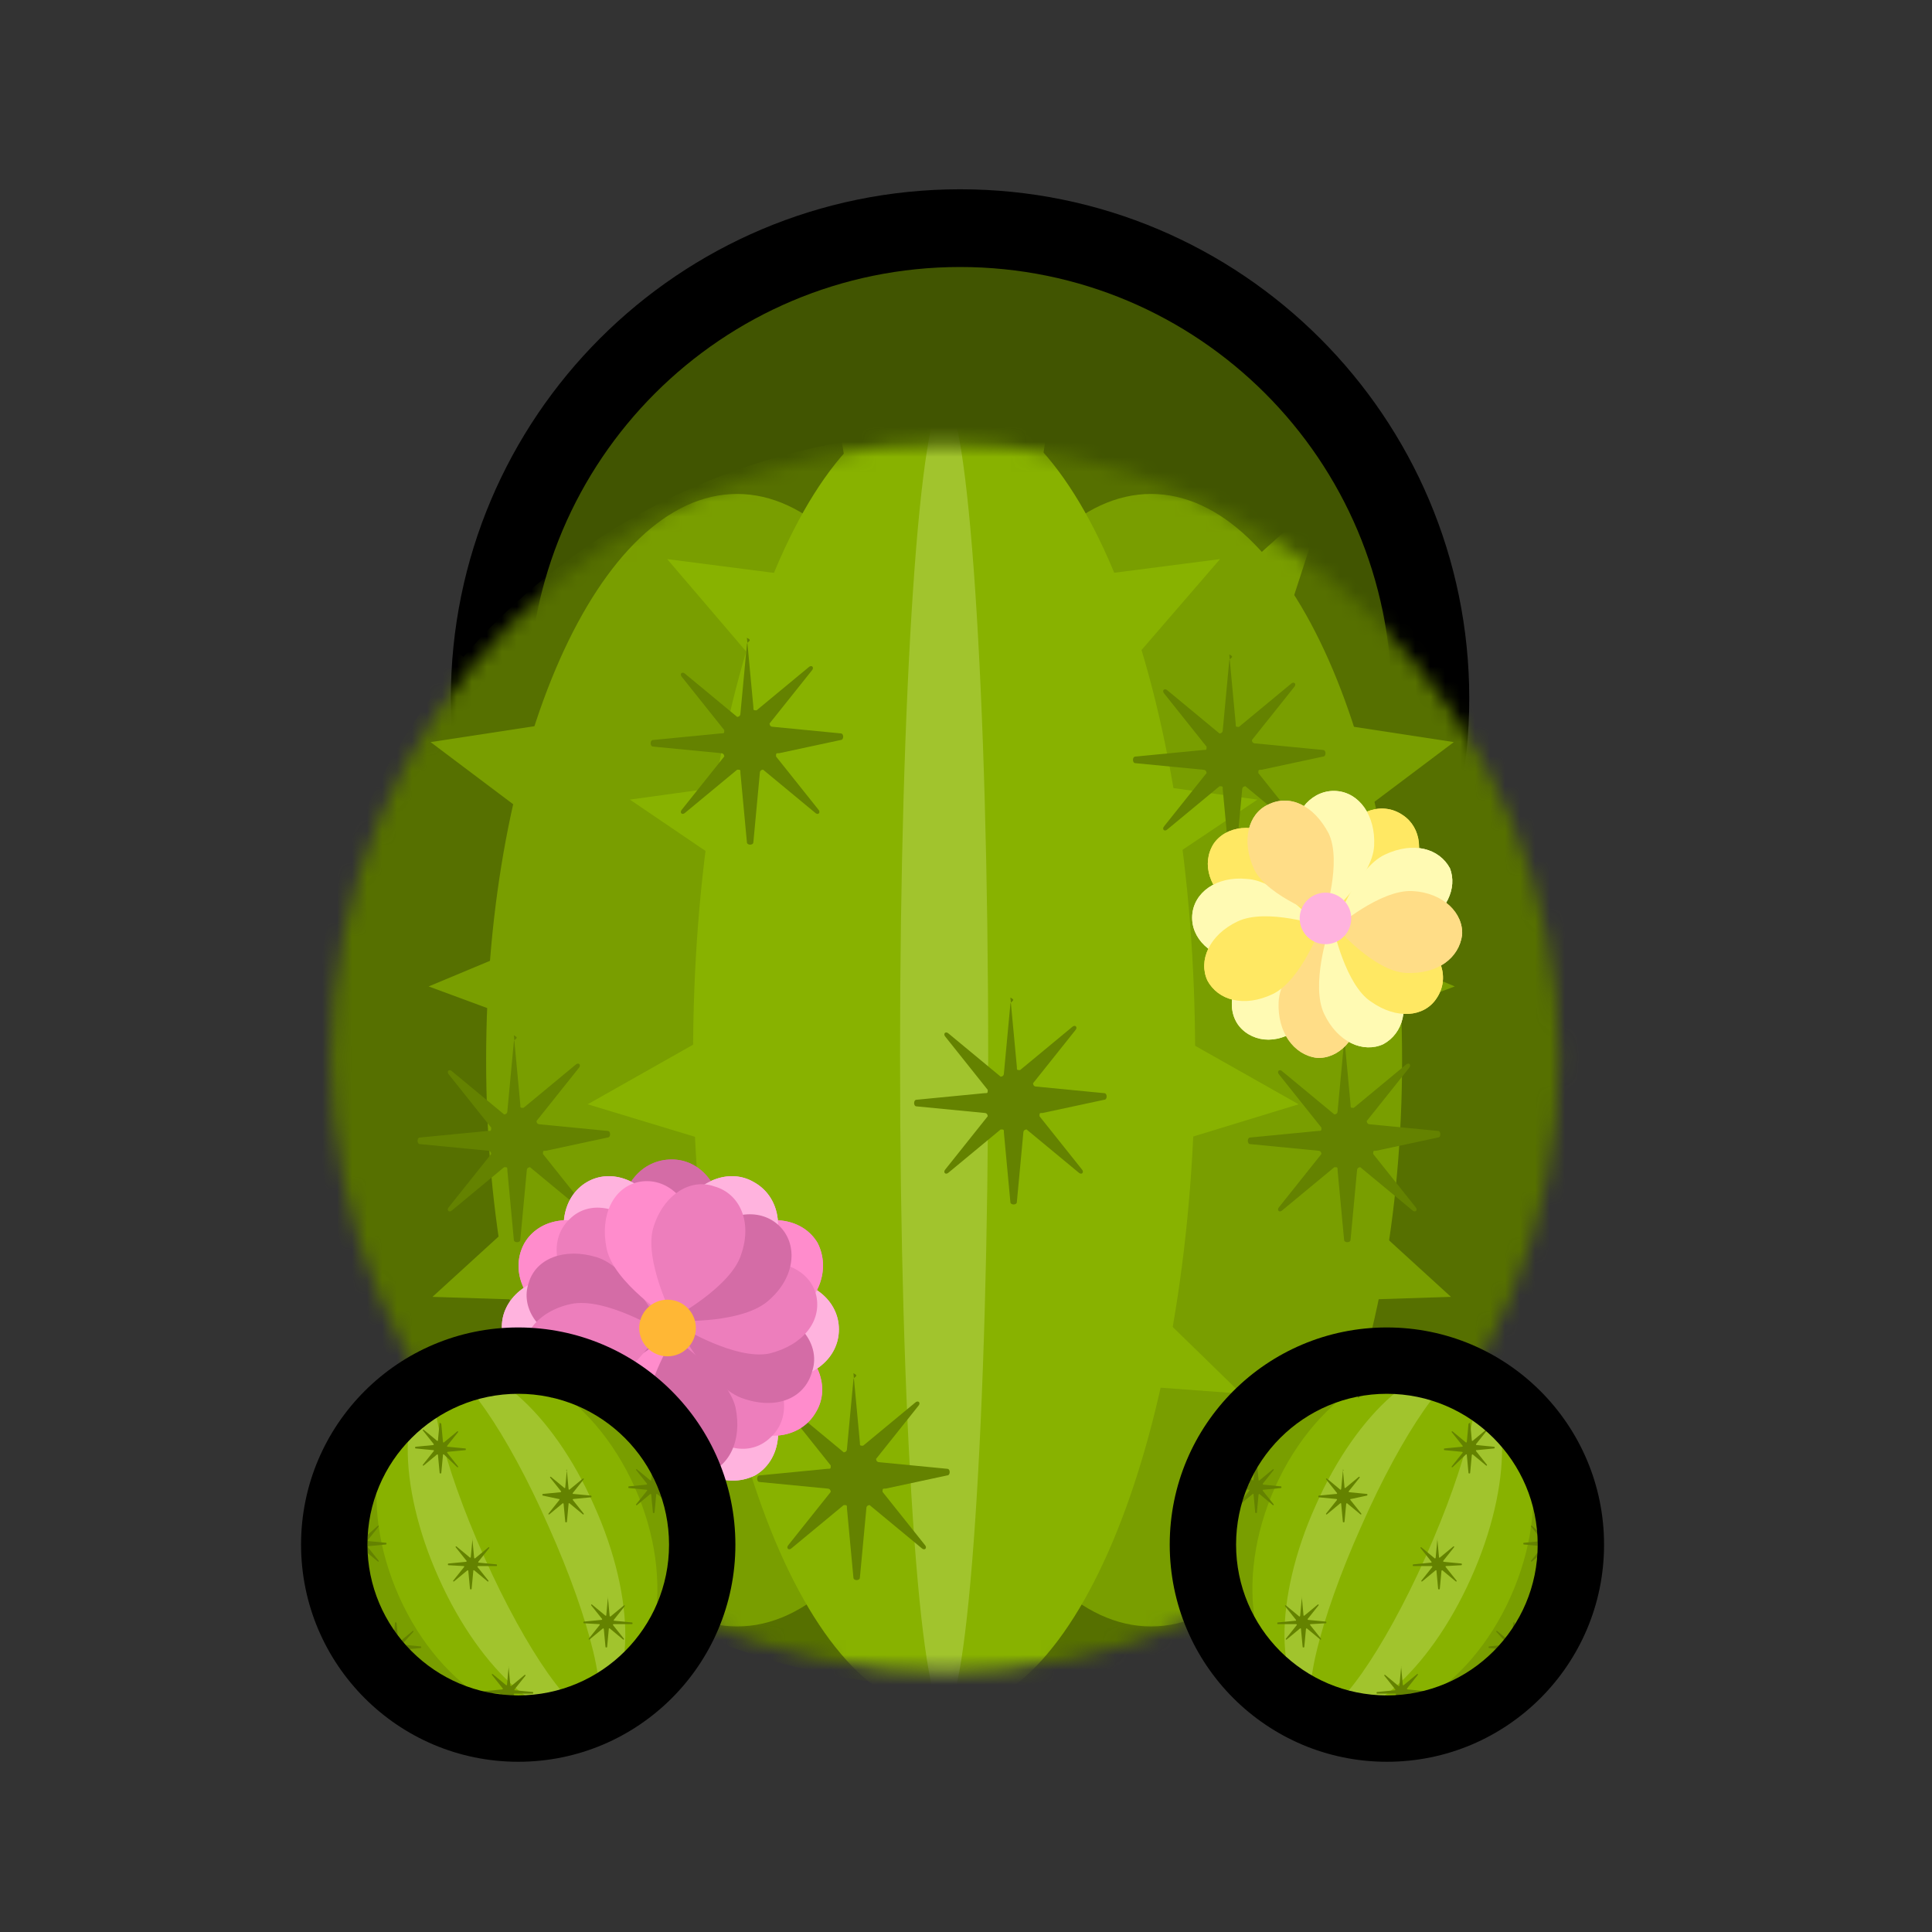 <svg width="129" height="129" viewBox="0 0 129 129" fill="none" xmlns="http://www.w3.org/2000/svg">
<rect x="0" y="0" width="129" height="129" fill="#333333" stroke="none"/>
<path d="M32.102 47.139C32.102 64.536 46.206 78.638 63.602 78.638C80.999 78.637 95.103 64.534 95.103 47.137C95.103 29.74 80.999 15.637 63.602 15.638C46.206 15.638 32.102 29.742 32.102 47.139Z" fill="#415501"/>
<path fill-rule="evenodd" clip-rule="evenodd" d="M64.103 12.638C82.88 12.637 98.103 27.859 98.103 46.637C98.103 65.414 82.88 80.637 64.103 80.638C45.325 80.639 30.102 65.417 30.102 46.639C30.102 27.861 45.325 12.639 64.103 12.638ZM92.912 46.637C92.912 30.726 80.014 17.828 64.103 17.828C48.191 17.829 35.293 30.728 35.293 46.639C35.293 62.55 48.191 75.448 64.103 75.448C80.014 75.447 92.912 62.548 92.912 46.637Z" fill="black"/>
<mask id="mask0_2024_5008" style="mask-type:alpha" maskUnits="userSpaceOnUse" x="22" y="29" width="83" height="83">
<path d="M22.102 70.637C22.102 47.993 40.471 29.637 63.103 29.637C85.734 29.637 104.103 47.993 104.103 70.637C104.103 93.281 85.734 111.637 63.103 111.637C40.471 111.637 22.102 93.281 22.102 70.637Z" fill="#EDEB7F"/>
</mask>
<g mask="url(#mask0_2024_5008)">
<path d="M17.489 70.342L23.375 72.325L23.311 68.039L17.489 70.342Z" fill="#567000"/>
<path d="M26.638 40.211L29.069 47.248L31.692 44.497L26.638 40.211Z" fill="#567000"/>
<path d="M17.553 54.988L24.526 59.914L25.485 53.837L17.553 54.988Z" fill="#567000"/>
<path d="M25.038 105.72L30.86 103.737L29.132 100.026L25.038 105.72Z" fill="#567000"/>
<path d="M17.745 89.79L25.678 89.982L24.334 84.097L17.745 89.79Z" fill="#567000"/>
<path d="M64.133 112.68C88.027 112.68 107.397 93.907 107.397 70.749C107.397 47.592 88.027 28.819 64.133 28.819C40.239 28.819 20.869 47.592 20.869 70.749C20.869 93.907 40.239 112.68 64.133 112.68Z" fill="#567000"/>
<path d="M28.621 65.864L34.507 68.039L34.443 63.433L28.621 65.864Z" fill="#799E00"/>
<path d="M28.749 49.55L35.722 54.796L36.682 48.335L28.749 49.55Z" fill="#799E00"/>
<path d="M35.53 104.504L41.416 102.393L39.689 98.49L35.53 104.504Z" fill="#799E00"/>
<path d="M28.876 86.592L36.873 86.848L35.465 80.578L28.876 86.592Z" fill="#799E00"/>
<path d="M49.22 108.599C58.477 108.599 65.981 91.671 65.981 70.79C65.981 49.909 58.477 32.981 49.22 32.981C39.963 32.981 32.459 49.909 32.459 70.79C32.459 91.671 39.963 108.599 49.22 108.599Z" fill="#799E00"/>
<path d="M99.632 40.211L97.201 47.248L94.578 44.497L99.632 40.211Z" fill="#567000"/>
<path d="M108.716 54.988L101.743 59.914L100.783 53.837L108.716 54.988Z" fill="#567000"/>
<path d="M101.231 105.72L95.346 103.737L97.137 100.026L101.231 105.72Z" fill="#567000"/>
<path d="M108.524 89.79L100.527 89.982L101.935 84.097L108.524 89.79Z" fill="#567000"/>
<path d="M97.137 65.864L91.315 68.039L91.379 63.433L97.137 65.864Z" fill="#799E00"/>
<path d="M88.628 32.917L86.197 40.402L83.574 37.459L88.628 32.917Z" fill="#799E00"/>
<path d="M97.072 49.55L90.099 54.796L89.14 48.335L97.072 49.55Z" fill="#799E00"/>
<path d="M90.292 104.504L84.406 102.393L86.133 98.49L90.292 104.504Z" fill="#799E00"/>
<path d="M96.881 86.592L88.948 86.848L90.292 80.578L96.881 86.592Z" fill="#799E00"/>
<path d="M76.857 108.599C86.114 108.599 93.618 91.671 93.618 70.79C93.618 49.909 86.114 32.981 76.857 32.981C67.6 32.981 60.096 49.909 60.096 70.79C60.096 91.671 67.6 108.599 76.857 108.599Z" fill="#799E00"/>
<path d="M42.056 53.389L47.429 57.036L48.069 52.558L42.056 53.389Z" fill="#88B200"/>
<path d="M55.17 23.321L56.513 31.318L59.456 29.143L55.17 23.321Z" fill="#88B200"/>
<path d="M44.55 37.332L50.563 44.369L52.483 38.356L44.55 37.332Z" fill="#88B200"/>
<path d="M43.143 93.053L49.156 92.605L48.069 88.255L43.143 93.053Z" fill="#88B200"/>
<path d="M39.24 73.733L47.045 76.1L46.597 69.574L39.24 73.733Z" fill="#88B200"/>
<path d="M83.958 53.389L78.521 57.036L77.881 52.558L83.958 53.389Z" fill="#88B200"/>
<path d="M70.779 23.321L69.5 31.318L66.493 29.143L70.779 23.321Z" fill="#88B200"/>
<path d="M81.463 37.331L75.385 44.368L73.53 38.355L81.463 37.331Z" fill="#88B200"/>
<path d="M82.871 93.053L76.793 92.605L77.945 88.255L82.871 93.053Z" fill="#88B200"/>
<path d="M86.709 73.733L78.968 76.1L79.352 69.574L86.709 73.733Z" fill="#88B200"/>
<path d="M63.038 114.292C72.296 114.292 79.8 94.672 79.8 70.47C79.8 46.267 72.296 26.648 63.038 26.648C53.782 26.648 46.277 46.267 46.277 70.47C46.277 94.672 53.782 114.292 63.038 114.292Z" fill="#88B200"/>
<path d="M63.038 114.293C64.664 114.293 65.981 94.673 65.981 70.471C65.981 46.268 64.664 26.648 63.038 26.648C61.413 26.648 60.096 46.268 60.096 70.471C60.096 94.673 61.413 114.293 63.038 114.293Z" fill="#A1C42D"/>
<path d="M67.463 67.047L67.031 71.67C67.031 71.89 66.815 71.89 66.815 71.89L63.358 69.028C63.142 68.808 62.926 69.028 63.142 69.248L65.951 72.771C65.951 72.991 65.951 72.991 65.735 72.991L61.197 73.431C60.981 73.431 60.981 73.872 61.197 73.872L65.735 74.312C65.951 74.312 65.951 74.532 65.951 74.532L63.142 78.055C62.926 78.275 63.142 78.495 63.358 78.275L66.815 75.413C67.031 75.413 67.031 75.413 67.031 75.633L67.463 80.257C67.463 80.477 67.896 80.477 67.896 80.257L68.328 75.633C68.328 75.413 68.544 75.413 68.544 75.413L72.001 78.275C72.217 78.495 72.433 78.275 72.217 78.055L69.408 74.532C69.408 74.312 69.408 74.312 69.624 74.312L73.73 73.431C73.946 73.431 73.946 72.991 73.73 72.991L69.192 72.551C68.976 72.551 68.976 72.331 68.976 72.331L71.785 68.808C72.001 68.588 71.785 68.368 71.569 68.588L68.112 71.45C67.896 71.45 67.896 71.45 67.896 71.23L67.463 66.606C67.896 66.827 67.463 66.827 67.463 67.047Z" fill="#648200"/>
<path d="M49.871 43.024L49.438 47.648C49.438 47.868 49.222 47.868 49.222 47.868L45.765 45.006C45.549 44.786 45.333 45.006 45.549 45.226L48.358 48.748C48.358 48.969 48.358 48.969 48.142 48.969L43.605 49.409C43.388 49.409 43.388 49.849 43.605 49.849L48.142 50.29C48.358 50.29 48.358 50.51 48.358 50.51L45.549 54.032C45.333 54.253 45.549 54.473 45.765 54.253L49.222 51.391C49.438 51.391 49.438 51.391 49.438 51.611L49.871 56.234C49.871 56.454 50.303 56.454 50.303 56.234L50.735 51.611C50.735 51.391 50.951 51.391 50.951 51.391L54.408 54.253C54.624 54.473 54.84 54.253 54.624 54.032L51.815 50.51C51.815 50.29 51.815 50.29 52.031 50.29L56.137 49.409C56.353 49.409 56.353 48.969 56.137 48.969L51.599 48.528C51.383 48.528 51.383 48.308 51.383 48.308L54.192 44.786C54.408 44.566 54.192 44.345 53.976 44.566L50.519 47.428C50.303 47.428 50.303 47.428 50.303 47.207L49.871 42.584C50.303 42.804 49.871 42.804 49.871 43.024Z" fill="#648200"/>
<path d="M34.309 69.567L33.877 74.191C33.877 74.411 33.661 74.411 33.661 74.411L30.204 71.549C29.988 71.329 29.772 71.549 29.988 71.769L32.797 75.291C32.797 75.512 32.797 75.512 32.581 75.512L28.043 75.952C27.827 75.952 27.827 76.392 28.043 76.392L32.581 76.833C32.797 76.833 32.797 77.053 32.797 77.053L29.988 80.575C29.772 80.796 29.988 81.016 30.204 80.796L33.661 77.933C33.877 77.933 33.877 77.933 33.877 78.154L34.309 82.777C34.309 82.997 34.741 82.997 34.741 82.777L35.173 78.154C35.173 77.933 35.389 77.933 35.389 77.933L38.847 80.796C39.063 81.016 39.279 80.796 39.063 80.575L36.254 77.053C36.254 76.833 36.254 76.833 36.47 76.833L40.575 75.952C40.791 75.952 40.791 75.512 40.575 75.512L36.038 75.071C35.822 75.071 35.822 74.851 35.822 74.851L38.631 71.329C38.847 71.108 38.631 70.888 38.414 71.108L34.957 73.971C34.741 73.971 34.741 73.971 34.741 73.75L34.309 69.127C34.741 69.347 34.309 69.347 34.309 69.567Z" fill="#648200"/>
<path d="M56.983 92.128L56.551 96.751C56.551 96.971 56.335 96.971 56.335 96.971L52.877 94.109C52.661 93.889 52.445 94.109 52.661 94.329L55.47 97.852C55.47 98.072 55.47 98.072 55.254 98.072L50.717 98.513C50.501 98.513 50.501 98.953 50.717 98.953L55.254 99.393C55.47 99.393 55.47 99.613 55.47 99.613L52.661 103.136C52.445 103.356 52.661 103.576 52.877 103.356L56.335 100.494C56.551 100.494 56.551 100.494 56.551 100.714L56.983 105.338C56.983 105.558 57.415 105.558 57.415 105.338L57.847 100.714C57.847 100.494 58.063 100.494 58.063 100.494L61.52 103.356C61.737 103.576 61.953 103.356 61.737 103.136L58.928 99.613C58.928 99.393 58.928 99.393 59.144 99.393L63.249 98.513C63.465 98.513 63.465 98.072 63.249 98.072L58.712 97.632C58.495 97.632 58.495 97.412 58.495 97.412L61.304 93.889C61.52 93.669 61.304 93.449 61.088 93.669L57.631 96.531C57.415 96.531 57.415 96.531 57.415 96.311L56.983 91.688C57.415 91.908 56.983 91.908 56.983 92.128Z" fill="#648200"/>
<path d="M89.745 69.567L89.312 74.191C89.312 74.411 89.096 74.411 89.096 74.411L85.639 71.549C85.423 71.329 85.207 71.549 85.423 71.769L88.232 75.291C88.232 75.512 88.232 75.512 88.016 75.512L83.478 75.952C83.263 75.952 83.263 76.392 83.478 76.392L88.016 76.833C88.232 76.833 88.232 77.053 88.232 77.053L85.423 80.575C85.207 80.796 85.423 81.016 85.639 80.796L89.096 77.933C89.312 77.933 89.312 77.933 89.312 78.154L89.745 82.777C89.745 82.997 90.177 82.997 90.177 82.777L90.609 78.154C90.609 77.933 90.825 77.933 90.825 77.933L94.282 80.796C94.498 81.016 94.714 80.796 94.498 80.575L91.689 77.053C91.689 76.833 91.689 76.833 91.905 76.833L96.011 75.952C96.227 75.952 96.227 75.512 96.011 75.512L91.473 75.071C91.257 75.071 91.257 74.851 91.257 74.851L94.066 71.329C94.282 71.108 94.066 70.888 93.85 71.108L90.393 73.971C90.177 73.971 90.177 73.971 90.177 73.75L89.745 69.127C90.177 69.347 89.745 69.347 89.745 69.567Z" fill="#648200"/>
<path d="M82.076 44.132L81.644 48.755C81.644 48.975 81.427 48.975 81.427 48.975L77.97 46.113C77.754 45.893 77.538 46.113 77.754 46.333L80.563 49.856C80.563 50.076 80.563 50.076 80.347 50.076L75.81 50.517C75.594 50.517 75.594 50.957 75.81 50.957L80.347 51.397C80.563 51.397 80.563 51.617 80.563 51.617L77.754 55.14C77.538 55.36 77.754 55.58 77.97 55.36L81.427 52.498C81.644 52.498 81.644 52.498 81.644 52.718L82.076 57.342C82.076 57.562 82.508 57.562 82.508 57.342L82.94 52.718C82.94 52.498 83.156 52.498 83.156 52.498L86.613 55.36C86.829 55.58 87.045 55.36 86.829 55.14L84.02 51.617C84.02 51.397 84.02 51.397 84.237 51.397L88.342 50.517C88.558 50.517 88.558 50.076 88.342 50.076L83.804 49.636C83.588 49.636 83.588 49.416 83.588 49.416L86.397 45.893C86.613 45.673 86.397 45.453 86.181 45.673L82.724 48.535C82.508 48.535 82.508 48.535 82.508 48.315L82.076 43.691C82.508 43.912 82.076 43.912 82.076 44.132Z" fill="#648200"/>
<path d="M48.259 81.768C48.259 84.416 44.855 87.914 44.855 87.914C44.855 87.914 41.356 84.416 41.356 81.768C41.356 79.121 42.869 77.419 44.855 77.419C46.746 77.419 48.259 79.121 48.259 81.768Z" fill="#D46CA6"/>
<path d="M44.288 81.013C45.612 83.282 44.383 88.01 44.383 88.01C44.383 88.01 39.655 86.686 38.331 84.416C37.102 82.147 37.575 79.878 39.182 78.932C40.789 77.987 42.964 78.743 44.288 81.013Z" fill="#FFB3DE"/>
<path d="M40.505 82.241C42.775 83.565 44.098 88.293 44.098 88.293C44.098 88.293 39.371 89.522 37.101 88.198C34.832 86.874 34.076 84.7 35.021 82.998C35.967 81.39 38.236 80.918 40.505 82.241Z" fill="#FF8CCC"/>
<path d="M37.858 85.173C40.506 85.173 44.004 88.577 44.004 88.577C44.004 88.577 40.506 91.981 37.858 91.981C35.211 91.981 33.509 90.468 33.509 88.577C33.509 86.78 35.211 85.173 37.858 85.173Z" fill="#FFB3DE"/>
<path d="M37.101 89.144C39.371 87.82 44.098 89.05 44.098 89.05C44.098 89.05 42.775 93.777 40.505 95.101C38.236 96.33 35.967 95.952 35.021 94.25C34.076 92.643 34.832 90.468 37.101 89.144Z" fill="#FF8CCC"/>
<path d="M38.331 92.926C39.655 90.657 44.383 89.333 44.383 89.333C44.383 89.333 45.612 94.061 44.288 96.33C42.964 98.599 40.789 99.356 39.182 98.41C37.48 97.465 37.007 95.195 38.331 92.926Z" fill="#FFB3DE"/>
<path d="M41.262 95.573C41.262 92.925 44.666 89.427 44.666 89.427C44.666 89.427 48.07 92.925 48.07 95.573C48.07 98.22 46.557 99.922 44.666 99.922C42.869 99.922 41.262 98.22 41.262 95.573Z" fill="#ED7EBC"/>
<path d="M45.233 96.424C43.909 94.154 45.139 89.427 45.139 89.427C45.139 89.427 49.866 90.751 51.19 93.02C52.514 95.289 52.041 97.558 50.434 98.504C48.731 99.355 46.557 98.693 45.233 96.424Z" fill="#FFB3DE"/>
<path d="M49.016 95.101C46.747 93.777 45.423 89.05 45.423 89.05C45.423 89.05 50.151 87.82 52.42 89.144C54.689 90.468 55.446 92.643 54.5 94.25C53.554 95.952 51.285 96.425 49.016 95.101Z" fill="#FF8CCC"/>
<path d="M51.664 92.169C49.016 92.169 45.518 88.765 45.518 88.765C45.518 88.765 49.016 85.361 51.664 85.361C54.311 85.361 56.013 86.874 56.013 88.765C56.013 90.656 54.311 92.169 51.664 92.169Z" fill="#FFB3DE"/>
<path d="M52.515 88.198C50.245 89.522 45.518 88.293 45.518 88.293C45.518 88.293 46.841 83.565 49.111 82.241C51.38 80.918 53.649 81.39 54.595 82.998C55.446 84.7 54.784 86.874 52.515 88.198Z" fill="#FF8CCC"/>
<path d="M51.19 84.416C49.866 86.686 45.139 88.01 45.139 88.01C45.139 88.01 43.909 83.282 45.233 81.013C46.557 78.743 48.731 77.987 50.339 78.932C52.041 79.878 52.514 82.147 51.19 84.416Z" fill="#FFB3DE"/>
<path d="M42.87 82.147C44.477 83.849 44.288 88.198 44.288 88.198C44.288 88.198 39.938 88.009 38.425 86.307C36.818 84.605 36.818 82.525 38.047 81.39C39.276 80.161 41.357 80.445 42.87 82.147Z" fill="#ED7EBC"/>
<path d="M39.844 83.944C42.019 84.605 44.099 88.482 44.099 88.482C44.099 88.482 40.317 90.373 38.047 89.711C35.873 89.049 34.738 87.253 35.305 85.645C35.778 84.038 37.669 83.282 39.844 83.944Z" fill="#D46CA6"/>
<path d="M38.236 90.562C39.938 88.954 44.288 89.144 44.288 89.144C44.288 89.144 44.099 93.493 42.397 95.006C40.695 96.613 38.615 96.613 37.48 95.384C36.251 94.155 36.535 92.169 38.236 90.562Z" fill="#D46CA6"/>
<path d="M40.033 93.588C40.695 91.413 44.572 89.333 44.572 89.333C44.572 89.333 46.557 93.21 45.895 95.385C45.233 97.559 43.437 98.694 41.83 98.126C40.127 97.654 39.371 95.857 40.033 93.588Z" fill="#FF8CCC"/>
<path d="M46.652 95.195C45.044 93.493 45.233 89.144 45.233 89.144C45.233 89.144 49.583 89.333 51.096 91.035C52.703 92.737 52.703 94.817 51.474 95.951C50.245 97.181 48.259 96.992 46.652 95.195Z" fill="#ED7EBC"/>
<path d="M49.678 93.399C47.503 92.737 45.423 88.86 45.423 88.86C45.423 88.86 49.3 86.875 51.474 87.536C53.649 88.198 54.784 89.995 54.216 91.602C53.744 93.304 51.947 94.155 49.678 93.399Z" fill="#D46CA6"/>
<path d="M51.38 90.373C49.111 90.846 45.423 88.576 45.423 88.576C45.423 88.576 47.787 84.983 50.056 84.416C52.325 83.943 54.122 84.889 54.5 86.496C54.878 88.198 53.649 89.805 51.38 90.373Z" fill="#ED7EBC"/>
<path d="M46.463 82.052C46.935 84.322 44.666 88.009 44.666 88.009C44.666 88.009 40.978 85.645 40.506 83.376C40.033 81.107 40.978 79.31 42.586 78.932C44.288 78.554 45.895 79.783 46.463 82.052Z" fill="#FF8CCC"/>
<path d="M51.38 86.78C49.678 88.387 45.328 88.198 45.328 88.198C45.328 88.198 45.517 83.849 47.219 82.336C48.921 80.728 51.001 80.728 52.136 81.957C53.271 83.187 53.081 85.267 51.38 86.78Z" fill="#D46CA6"/>
<path d="M43.153 95.29C42.68 93.021 44.949 89.333 44.949 89.333C44.949 89.333 48.542 91.697 49.11 93.966C49.582 96.235 48.637 98.032 47.029 98.41C45.327 98.788 43.626 97.559 43.153 95.29Z" fill="#D46CA6"/>
<path d="M49.489 83.754C48.827 85.929 44.95 88.009 44.95 88.009C44.95 88.009 42.964 84.132 43.626 81.957C44.288 79.783 46.085 78.648 47.692 79.215C49.394 79.688 50.245 81.579 49.489 83.754Z" fill="#ED7EBC"/>
<path d="M38.142 87.064C40.411 86.591 44.099 88.86 44.099 88.86C44.099 88.86 41.735 92.453 39.466 93.021C37.197 93.493 35.4 92.453 35.022 90.846C34.644 89.239 35.873 87.537 38.142 87.064Z" fill="#ED7EBC"/>
<path d="M44.572 90.562C45.616 90.562 46.463 89.716 46.463 88.671C46.463 87.627 45.616 86.78 44.572 86.78C43.527 86.78 42.681 87.627 42.681 88.671C42.681 89.716 43.527 90.562 44.572 90.562Z" fill="#FFB735"/>
<g style="mix-blend-mode:multiply">
<path d="M48.259 81.768C48.259 84.416 44.855 87.914 44.855 87.914C44.855 87.914 41.356 84.416 41.356 81.768C41.356 79.121 42.869 77.419 44.855 77.419C46.746 77.419 48.259 79.121 48.259 81.768Z" fill="#D46CA6"/>
<path d="M44.288 81.013C45.612 83.282 44.383 88.01 44.383 88.01C44.383 88.01 39.655 86.686 38.331 84.416C37.102 82.147 37.575 79.878 39.182 78.932C40.789 77.987 42.964 78.743 44.288 81.013Z" fill="#FFB3DE"/>
<path d="M40.505 82.241C42.775 83.565 44.098 88.293 44.098 88.293C44.098 88.293 39.371 89.522 37.101 88.198C34.832 86.874 34.076 84.7 35.021 82.998C35.967 81.39 38.236 80.918 40.505 82.241Z" fill="#FF8CCC"/>
<path d="M37.858 85.173C40.506 85.173 44.004 88.577 44.004 88.577C44.004 88.577 40.506 91.981 37.858 91.981C35.211 91.981 33.509 90.468 33.509 88.577C33.509 86.78 35.211 85.173 37.858 85.173Z" fill="#FFB3DE"/>
<path d="M37.101 89.144C39.371 87.82 44.098 89.05 44.098 89.05C44.098 89.05 42.775 93.777 40.505 95.101C38.236 96.33 35.967 95.952 35.021 94.25C34.076 92.643 34.832 90.468 37.101 89.144Z" fill="#FF8CCC"/>
<path d="M38.331 92.926C39.655 90.657 44.383 89.333 44.383 89.333C44.383 89.333 45.612 94.061 44.288 96.33C42.964 98.599 40.789 99.356 39.182 98.41C37.48 97.465 37.007 95.195 38.331 92.926Z" fill="#FFB3DE"/>
<path d="M41.262 95.573C41.262 92.925 44.666 89.427 44.666 89.427C44.666 89.427 48.07 92.925 48.07 95.573C48.07 98.22 46.557 99.922 44.666 99.922C42.869 99.922 41.262 98.22 41.262 95.573Z" fill="#ED7EBC"/>
<path d="M45.233 96.424C43.909 94.154 45.139 89.427 45.139 89.427C45.139 89.427 49.866 90.751 51.19 93.02C52.514 95.289 52.041 97.558 50.434 98.504C48.731 99.355 46.557 98.693 45.233 96.424Z" fill="#FFB3DE"/>
<path d="M49.016 95.101C46.747 93.777 45.423 89.05 45.423 89.05C45.423 89.05 50.151 87.82 52.42 89.144C54.689 90.468 55.446 92.643 54.5 94.25C53.554 95.952 51.285 96.425 49.016 95.101Z" fill="#FF8CCC"/>
<path d="M51.664 92.169C49.016 92.169 45.518 88.765 45.518 88.765C45.518 88.765 49.016 85.361 51.664 85.361C54.311 85.361 56.013 86.874 56.013 88.765C56.013 90.656 54.311 92.169 51.664 92.169Z" fill="#FFB3DE"/>
<path d="M52.515 88.198C50.245 89.522 45.518 88.293 45.518 88.293C45.518 88.293 46.841 83.565 49.111 82.241C51.38 80.918 53.649 81.39 54.595 82.998C55.446 84.7 54.784 86.874 52.515 88.198Z" fill="#FF8CCC"/>
<path d="M51.19 84.416C49.866 86.686 45.139 88.01 45.139 88.01C45.139 88.01 43.909 83.282 45.233 81.013C46.557 78.743 48.731 77.987 50.339 78.932C52.041 79.878 52.514 82.147 51.19 84.416Z" fill="#FFB3DE"/>
<path d="M42.87 82.147C44.477 83.849 44.288 88.198 44.288 88.198C44.288 88.198 39.938 88.009 38.425 86.307C36.818 84.605 36.818 82.525 38.047 81.39C39.276 80.161 41.357 80.445 42.87 82.147Z" fill="#ED7EBC"/>
<path d="M39.844 83.944C42.019 84.605 44.099 88.482 44.099 88.482C44.099 88.482 40.317 90.373 38.047 89.711C35.873 89.049 34.738 87.253 35.305 85.645C35.778 84.038 37.669 83.282 39.844 83.944Z" fill="#D46CA6"/>
<path d="M38.236 90.562C39.938 88.954 44.288 89.144 44.288 89.144C44.288 89.144 44.099 93.493 42.397 95.006C40.695 96.613 38.615 96.613 37.48 95.384C36.251 94.155 36.535 92.169 38.236 90.562Z" fill="#D46CA6"/>
<path d="M40.033 93.588C40.695 91.413 44.572 89.333 44.572 89.333C44.572 89.333 46.557 93.21 45.895 95.385C45.233 97.559 43.437 98.694 41.83 98.126C40.127 97.654 39.371 95.857 40.033 93.588Z" fill="#FF8CCC"/>
<path d="M46.652 95.195C45.044 93.493 45.233 89.144 45.233 89.144C45.233 89.144 49.583 89.333 51.096 91.035C52.703 92.737 52.703 94.817 51.474 95.951C50.245 97.181 48.259 96.992 46.652 95.195Z" fill="#ED7EBC"/>
<path d="M49.678 93.399C47.503 92.737 45.423 88.86 45.423 88.86C45.423 88.86 49.3 86.875 51.474 87.536C53.649 88.198 54.784 89.995 54.216 91.602C53.744 93.304 51.947 94.155 49.678 93.399Z" fill="#D46CA6"/>
<path d="M51.38 90.373C49.111 90.846 45.423 88.576 45.423 88.576C45.423 88.576 47.787 84.983 50.056 84.416C52.325 83.943 54.122 84.889 54.5 86.496C54.878 88.198 53.649 89.805 51.38 90.373Z" fill="#ED7EBC"/>
<path d="M46.463 82.052C46.935 84.322 44.666 88.009 44.666 88.009C44.666 88.009 40.978 85.645 40.506 83.376C40.033 81.107 40.978 79.31 42.586 78.932C44.288 78.554 45.895 79.783 46.463 82.052Z" fill="#FF8CCC"/>
<path d="M51.38 86.78C49.678 88.387 45.328 88.198 45.328 88.198C45.328 88.198 45.517 83.849 47.219 82.336C48.921 80.728 51.001 80.728 52.136 81.957C53.271 83.187 53.081 85.267 51.38 86.78Z" fill="#D46CA6"/>
<path d="M43.153 95.29C42.68 93.021 44.949 89.333 44.949 89.333C44.949 89.333 48.542 91.697 49.11 93.966C49.582 96.235 48.637 98.032 47.029 98.41C45.327 98.788 43.626 97.559 43.153 95.29Z" fill="#D46CA6"/>
<path d="M49.489 83.754C48.827 85.929 44.95 88.009 44.95 88.009C44.95 88.009 42.964 84.132 43.626 81.957C44.288 79.783 46.085 78.648 47.692 79.215C49.394 79.688 50.245 81.579 49.489 83.754Z" fill="#ED7EBC"/>
<path d="M38.142 87.064C40.411 86.591 44.099 88.86 44.099 88.86C44.099 88.86 41.735 92.453 39.466 93.021C37.197 93.493 35.4 92.453 35.022 90.846C34.644 89.239 35.873 87.537 38.142 87.064Z" fill="#ED7EBC"/>
<path d="M44.572 90.562C45.616 90.562 46.463 89.716 46.463 88.671C46.463 87.627 45.616 86.78 44.572 86.78C43.527 86.78 42.681 87.627 42.681 88.671C42.681 89.716 43.527 90.562 44.572 90.562Z" fill="#FFB735"/>
</g>
<path d="M93.98 58.787C92.765 60.508 88.918 61.318 88.918 61.318C88.918 61.318 88.21 57.471 89.424 55.75C90.639 54.03 92.36 53.523 93.676 54.434C94.891 55.244 95.194 57.066 93.98 58.787Z" fill="#FFE863"/>
<path d="M85.476 56.054C87.197 57.269 88.007 61.015 88.007 61.015C88.007 61.015 84.16 61.723 82.439 60.61C80.719 59.395 80.213 57.674 81.022 56.358C81.832 55.144 83.755 54.84 85.476 56.054Z" fill="#FFE863"/>
<path d="M83.249 64.456C84.565 62.836 88.412 62.33 88.412 62.33C88.412 62.33 88.817 66.177 87.501 67.898C86.185 69.517 84.362 69.821 83.148 68.91C81.933 67.999 81.933 66.177 83.249 64.456Z" fill="#FFFAB3"/>
<path d="M91.752 56.459C91.651 58.585 88.716 61.116 88.716 61.116C88.716 61.116 86.185 58.18 86.286 56.054C86.387 54.03 87.703 52.714 89.222 52.815C90.74 52.916 91.854 54.435 91.752 56.459Z" fill="#FFFAB3"/>
<path d="M83.249 58.686C85.375 58.787 87.906 61.723 87.906 61.723C87.906 61.723 84.97 64.253 82.844 64.152C80.82 63.95 79.504 62.634 79.605 61.115C79.706 59.597 81.225 58.483 83.249 58.686Z" fill="#FFFAB3"/>
<path d="M85.375 66.886C85.476 64.76 88.411 62.23 88.411 62.23C88.411 62.23 90.942 65.165 90.841 67.291C90.74 69.417 89.322 70.733 87.905 70.631C86.387 70.429 85.273 68.91 85.375 66.886Z" fill="#FFDD87"/>
<path d="M88.412 67.695C87.501 65.772 88.716 62.128 88.716 62.128C88.716 62.128 92.36 63.444 93.271 65.367C94.182 67.29 93.676 69.011 92.36 69.72C91.044 70.327 89.323 69.619 88.412 67.695Z" fill="#FFFAB3"/>
<path d="M94.789 61.925C92.866 62.836 89.222 61.622 89.222 61.622C89.222 61.622 90.538 57.977 92.461 57.066C94.384 56.155 96.105 56.661 96.814 57.977C97.32 59.293 96.611 60.913 94.789 61.925Z" fill="#FFFAB3"/>
<path d="M91.55 66.885C89.829 65.772 89.019 61.925 89.019 61.925C89.019 61.925 92.866 61.217 94.587 62.431C96.308 63.646 96.814 65.367 95.903 66.683C95.093 67.898 93.271 68.1 91.55 66.885Z" fill="#FFE863"/>
<path d="M82.642 61.52C84.566 60.609 88.21 61.824 88.21 61.824C88.21 61.824 86.894 65.468 84.971 66.379C83.047 67.29 81.326 66.784 80.618 65.468C80.01 64.152 80.719 62.431 82.642 61.52Z" fill="#FFE863"/>
<path d="M93.878 64.962C91.752 64.861 89.222 61.926 89.222 61.926C89.222 61.926 92.157 59.395 94.283 59.496C96.409 59.597 97.725 61.014 97.624 62.432C97.421 63.95 96.004 65.064 93.878 64.962Z" fill="#FFDD87"/>
<path d="M88.716 55.649C89.627 57.573 88.412 61.217 88.412 61.217C88.412 61.217 84.667 59.901 83.756 58.079C82.845 56.155 83.351 54.333 84.667 53.726C86.084 53.017 87.704 53.726 88.716 55.649Z" fill="#FFDD87"/>
<path d="M88.897 62.998C89.822 62.78 90.395 61.853 90.177 60.928C89.959 60.003 89.033 59.43 88.108 59.648C87.183 59.866 86.609 60.793 86.827 61.718C87.045 62.643 87.972 63.216 88.897 62.998Z" fill="#FFB3DE"/>
<g style="mix-blend-mode:multiply">
<path d="M93.98 58.787C92.765 60.508 88.918 61.318 88.918 61.318C88.918 61.318 88.21 57.471 89.424 55.75C90.639 54.03 92.36 53.523 93.676 54.434C94.891 55.244 95.194 57.066 93.98 58.787Z" fill="#FFE863"/>
<path d="M85.476 56.054C87.197 57.269 88.007 61.015 88.007 61.015C88.007 61.015 84.16 61.723 82.439 60.61C80.719 59.395 80.213 57.674 81.022 56.358C81.832 55.144 83.755 54.84 85.476 56.054Z" fill="#FFE863"/>
<path d="M83.249 64.456C84.565 62.836 88.412 62.33 88.412 62.33C88.412 62.33 88.817 66.177 87.501 67.898C86.185 69.517 84.362 69.821 83.148 68.91C81.933 67.999 81.933 66.177 83.249 64.456Z" fill="#FFFAB3"/>
<path d="M91.752 56.459C91.651 58.585 88.716 61.116 88.716 61.116C88.716 61.116 86.185 58.18 86.286 56.054C86.387 54.03 87.703 52.714 89.222 52.815C90.74 52.916 91.854 54.435 91.752 56.459Z" fill="#FFFAB3"/>
<path d="M83.249 58.686C85.375 58.787 87.906 61.723 87.906 61.723C87.906 61.723 84.97 64.253 82.844 64.152C80.82 63.95 79.504 62.634 79.605 61.115C79.706 59.597 81.225 58.483 83.249 58.686Z" fill="#FFFAB3"/>
<path d="M85.375 66.886C85.476 64.76 88.411 62.23 88.411 62.23C88.411 62.23 90.942 65.165 90.841 67.291C90.74 69.417 89.322 70.733 87.905 70.631C86.387 70.429 85.273 68.91 85.375 66.886Z" fill="#FFDD87"/>
<path d="M88.412 67.695C87.501 65.772 88.716 62.128 88.716 62.128C88.716 62.128 92.36 63.444 93.271 65.367C94.182 67.29 93.676 69.011 92.36 69.72C91.044 70.327 89.323 69.619 88.412 67.695Z" fill="#FFFAB3"/>
<path d="M94.789 61.925C92.866 62.836 89.222 61.622 89.222 61.622C89.222 61.622 90.538 57.977 92.461 57.066C94.384 56.155 96.105 56.661 96.814 57.977C97.32 59.293 96.611 60.913 94.789 61.925Z" fill="#FFFAB3"/>
<path d="M91.55 66.885C89.829 65.772 89.019 61.925 89.019 61.925C89.019 61.925 92.866 61.217 94.587 62.431C96.308 63.646 96.814 65.367 95.903 66.683C95.093 67.898 93.271 68.1 91.55 66.885Z" fill="#FFE863"/>
<path d="M82.642 61.52C84.566 60.609 88.21 61.824 88.21 61.824C88.21 61.824 86.894 65.468 84.971 66.379C83.047 67.29 81.326 66.784 80.618 65.468C80.01 64.152 80.719 62.431 82.642 61.52Z" fill="#FFE863"/>
<path d="M93.878 64.962C91.752 64.861 89.222 61.926 89.222 61.926C89.222 61.926 92.157 59.395 94.283 59.496C96.409 59.597 97.725 61.014 97.624 62.432C97.421 63.95 96.004 65.064 93.878 64.962Z" fill="#FFDD87"/>
<path d="M88.716 55.649C89.627 57.573 88.412 61.217 88.412 61.217C88.412 61.217 84.667 59.901 83.756 58.079C82.845 56.155 83.351 54.333 84.667 53.726C86.084 53.017 87.704 53.726 88.716 55.649Z" fill="#FFDD87"/>
<path d="M88.897 62.998C89.822 62.78 90.395 61.853 90.177 60.928C89.959 60.003 89.033 59.43 88.108 59.648C87.183 59.866 86.609 60.793 86.827 61.718C87.045 62.643 87.972 63.216 88.897 62.998Z" fill="#FFB3DE"/>
</g>
</g>
<path d="M22.102 103.132C22.102 110.035 27.699 115.633 34.602 115.634C41.506 115.636 47.102 110.04 47.102 103.137C47.102 96.233 41.506 90.636 34.602 90.634C27.699 90.633 22.102 96.228 22.102 103.132Z" fill="#EDEB7F"/>
<path d="M30.592 114.81C36.978 116.797 44.038 113.307 46.359 107.015C48.681 100.722 45.386 94.009 38.999 92.022C32.612 90.034 25.553 93.524 23.231 99.817C20.909 106.11 24.205 112.822 30.592 114.81Z" fill="#88B200"/>
<path d="M32.335 103.968C29.52 97.669 28.196 92.158 29.41 91.596C26.54 92.945 26.485 99.131 29.3 105.374C32.114 111.672 36.751 115.665 39.62 114.315C38.406 114.877 35.15 110.266 32.335 103.968Z" fill="#A1C42D"/>
<path d="M29.409 91.54C30.623 90.978 33.88 95.645 36.639 101.944C39.454 108.242 40.779 113.753 39.564 114.316C42.434 112.966 42.49 106.78 39.675 100.538C36.915 94.239 32.279 90.247 29.409 91.54Z" fill="#A1C42D"/>
<path d="M26.65 106.611C23.835 100.312 25.049 93.62 29.409 91.596C23.614 94.239 21.186 101.55 24.001 107.848C26.815 114.146 33.825 117.071 39.62 114.371C35.26 116.34 29.465 112.909 26.65 106.611Z" fill="#799E00"/>
<path d="M29.409 91.54C33.769 89.571 39.564 93.002 42.379 99.3C45.194 105.599 43.98 112.291 39.62 114.315C45.415 111.616 47.843 104.361 45.028 98.063C42.214 91.764 35.204 88.84 29.409 91.54Z" fill="#799E00"/>
<path d="M24.166 101.438L24.277 102.619C24.277 102.675 24.332 102.675 24.332 102.675L25.215 101.888C25.27 101.831 25.325 101.888 25.27 101.944L24.553 102.844C24.553 102.9 24.553 102.9 24.608 102.9L25.767 103.012C25.822 103.012 25.822 103.125 25.767 103.125L24.608 103.237C24.553 103.237 24.553 103.293 24.553 103.293L25.27 104.193C25.325 104.249 25.27 104.306 25.215 104.249L24.332 103.518C24.277 103.518 24.277 103.518 24.277 103.575L24.166 104.756C24.166 104.812 24.056 104.812 24.056 104.756L23.946 103.575C23.946 103.518 23.89 103.518 23.89 103.518L23.007 104.249C22.952 104.306 22.897 104.249 22.952 104.193L23.67 103.293C23.67 103.237 23.67 103.237 23.614 103.237L22.456 103.125C22.4 103.125 22.4 103.012 22.456 103.012L23.614 102.9C23.67 102.9 23.67 102.844 23.67 102.844L23.007 101.944C22.952 101.888 23.007 101.831 23.063 101.888L23.946 102.619C24.001 102.619 24.001 102.619 24.001 102.562L24.111 101.438C24.111 101.381 24.166 101.381 24.166 101.438Z" fill="#648200"/>
<path d="M29.465 95.082L29.576 96.263C29.576 96.319 29.631 96.319 29.631 96.319L30.514 95.588C30.569 95.532 30.624 95.588 30.569 95.645L29.852 96.544C29.852 96.601 29.852 96.601 29.907 96.601L31.066 96.713C31.121 96.713 31.121 96.826 31.066 96.826L29.907 96.938C29.852 96.938 29.852 96.994 29.852 96.994L30.569 97.894C30.624 97.95 30.569 98.007 30.514 97.95L29.631 97.107C29.576 97.107 29.576 97.107 29.576 97.163L29.465 98.344C29.465 98.4 29.355 98.4 29.355 98.344L29.244 97.163C29.244 97.107 29.189 97.107 29.189 97.107L28.306 97.838C28.251 97.894 28.196 97.838 28.251 97.781L28.968 96.882C28.968 96.826 28.968 96.826 28.913 96.826L27.754 96.713C27.699 96.713 27.699 96.601 27.754 96.601L28.913 96.488C28.968 96.488 28.968 96.432 28.968 96.432L28.251 95.532C28.196 95.476 28.251 95.42 28.306 95.476L29.189 96.207C29.244 96.207 29.244 96.207 29.244 96.151L29.355 94.97C29.355 95.026 29.465 95.026 29.465 95.082Z" fill="#648200"/>
<path d="M36.915 89.965L37.026 91.146C37.026 91.202 37.081 91.202 37.081 91.202L37.964 90.471C38.019 90.415 38.074 90.471 38.019 90.527L37.302 91.427C37.302 91.483 37.302 91.483 37.357 91.483L38.461 91.54C38.516 91.54 38.516 91.652 38.461 91.652L37.302 91.765C37.246 91.765 37.246 91.821 37.246 91.821L37.964 92.721C38.019 92.777 37.964 92.833 37.909 92.777L37.026 92.046C36.971 92.046 36.971 92.046 36.971 92.102L36.86 93.283C36.86 93.339 36.75 93.339 36.75 93.283L36.639 92.102C36.639 92.046 36.584 92.046 36.584 92.046L35.812 92.721C35.756 92.777 35.701 92.721 35.701 92.664L36.419 91.765C36.419 91.708 36.419 91.708 36.364 91.708L35.315 91.596C35.26 91.596 35.26 91.483 35.315 91.483L36.474 91.371C36.529 91.371 36.529 91.315 36.529 91.315L35.701 90.471C35.646 90.415 35.701 90.359 35.756 90.415L36.639 91.146C36.695 91.146 36.695 91.146 36.695 91.09L36.805 89.965C36.805 89.909 36.915 89.909 36.915 89.965Z" fill="#648200"/>
<path d="M43.705 97.614L43.815 98.794C43.815 98.851 43.87 98.851 43.87 98.851L44.753 98.12C44.808 98.063 44.864 98.12 44.808 98.176L44.091 99.076C44.091 99.132 44.091 99.132 44.146 99.132L45.305 99.244C45.36 99.244 45.36 99.357 45.305 99.357L44.146 99.469C44.091 99.469 44.091 99.525 44.091 99.525L44.808 100.425C44.864 100.482 44.808 100.538 44.753 100.482L43.87 99.75C43.815 99.75 43.815 99.75 43.815 99.807L43.705 100.988C43.705 101.044 43.594 101.044 43.594 100.988L43.484 99.807C43.484 99.75 43.428 99.75 43.428 99.75L42.545 100.482C42.49 100.538 42.435 100.482 42.49 100.425L43.208 99.525C43.208 99.469 43.208 99.469 43.153 99.469L41.993 99.357C41.938 99.357 41.938 99.244 41.993 99.244L43.153 99.132C43.208 99.132 43.208 99.076 43.208 99.076L42.49 98.176C42.435 98.12 42.49 98.063 42.545 98.12L43.428 98.851C43.484 98.851 43.484 98.851 43.484 98.794L43.594 97.614C43.649 97.557 43.705 97.557 43.705 97.614Z" fill="#648200"/>
<path d="M37.854 98.232L37.964 99.413C37.964 99.469 38.019 99.469 38.019 99.469L38.903 98.738C38.958 98.681 39.013 98.738 38.958 98.794L38.24 99.694C38.24 99.75 38.24 99.75 38.295 99.75L39.454 99.862C39.51 99.862 39.51 99.975 39.454 99.975L38.295 100.087C38.24 100.087 38.24 100.144 38.24 100.144L38.958 101.043C39.013 101.1 38.958 101.156 38.903 101.1L38.019 100.369C37.964 100.369 37.964 100.369 37.964 100.425L37.854 101.606C37.854 101.662 37.743 101.662 37.743 101.606L37.633 100.425C37.633 100.369 37.578 100.369 37.578 100.369L36.695 101.1C36.64 101.156 36.584 101.1 36.64 101.043L37.357 100.144C37.357 100.087 37.357 100.087 37.302 100.087L36.253 99.862C36.198 99.862 36.198 99.75 36.253 99.75L37.412 99.638C37.468 99.638 37.468 99.581 37.468 99.581L36.75 98.681C36.695 98.625 36.75 98.569 36.805 98.625L37.688 99.356C37.743 99.356 37.743 99.356 37.743 99.3L37.854 98.119C37.743 98.175 37.854 98.175 37.854 98.232Z" fill="#648200"/>
<path d="M31.546 102.822L31.657 104.003C31.657 104.059 31.712 104.059 31.712 104.059L32.595 103.328C32.65 103.272 32.705 103.328 32.65 103.384L31.933 104.284C31.933 104.34 31.933 104.34 31.988 104.34L33.147 104.453C33.202 104.453 33.202 104.565 33.147 104.565H31.933C31.877 104.565 31.877 104.621 31.877 104.621L32.595 105.521C32.65 105.577 32.595 105.634 32.54 105.577L31.657 104.846C31.601 104.846 31.601 104.846 31.601 104.903L31.491 106.084C31.491 106.14 31.381 106.14 31.381 106.084L31.27 104.903C31.27 104.846 31.215 104.846 31.215 104.846L30.332 105.577C30.277 105.634 30.222 105.577 30.277 105.521L30.994 104.621C30.994 104.565 30.994 104.565 30.939 104.565L29.946 104.509C29.89 104.509 29.89 104.396 29.946 104.396L31.105 104.284C31.16 104.284 31.16 104.228 31.16 104.228L30.442 103.328C30.387 103.272 30.442 103.216 30.498 103.272L31.381 104.003C31.436 104.003 31.436 104.003 31.436 103.947L31.546 102.766C31.491 102.766 31.546 102.766 31.546 102.822Z" fill="#648200"/>
<path d="M40.594 106.7L40.705 107.881C40.705 107.937 40.76 107.937 40.76 107.937L41.643 107.206C41.698 107.15 41.753 107.206 41.698 107.262L40.98 108.162C40.98 108.218 40.98 108.218 41.036 108.218L42.195 108.331C42.25 108.331 42.25 108.443 42.195 108.443H40.98C40.925 108.443 40.925 108.499 40.925 108.499L41.643 109.399C41.698 109.455 41.643 109.512 41.587 109.455L40.705 108.724C40.649 108.724 40.649 108.724 40.649 108.781L40.539 109.961C40.539 110.018 40.428 110.018 40.428 109.961L40.318 108.781C40.318 108.724 40.263 108.724 40.263 108.724L39.38 109.455C39.325 109.512 39.27 109.455 39.325 109.399L40.042 108.499C40.042 108.443 40.042 108.443 39.987 108.443L38.993 108.387C38.938 108.387 38.938 108.274 38.993 108.274L40.153 108.162C40.208 108.162 40.208 108.106 40.208 108.106L39.49 107.206C39.435 107.15 39.49 107.093 39.545 107.15L40.428 107.881C40.484 107.881 40.484 107.881 40.484 107.825L40.594 106.644C40.539 106.644 40.594 106.644 40.594 106.7Z" fill="#648200"/>
<path d="M33.964 111.343L34.075 112.524C34.075 112.581 34.13 112.581 34.13 112.581L35.013 111.849C35.068 111.793 35.123 111.849 35.068 111.906L34.351 112.805C34.351 112.862 34.351 112.862 34.406 112.862L35.565 112.974C35.62 112.974 35.62 113.087 35.565 113.087H34.351C34.295 113.087 34.295 113.143 34.295 113.143L35.013 114.043C35.068 114.099 35.013 114.155 34.958 114.099L34.075 113.368C34.019 113.368 34.019 113.368 34.019 113.424L33.909 114.605C33.909 114.661 33.799 114.661 33.799 114.605L33.688 113.424C33.688 113.368 33.633 113.368 33.633 113.368L32.75 114.099C32.695 114.155 32.64 114.099 32.695 114.043L33.412 113.143C33.412 113.087 33.412 113.087 33.357 113.087L32.364 113.03C32.309 113.03 32.309 112.918 32.364 112.918L33.523 112.805C33.578 112.805 33.578 112.749 33.578 112.749L32.86 111.849C32.805 111.793 32.86 111.737 32.916 111.793L33.799 112.524C33.854 112.524 33.854 112.524 33.854 112.468L33.964 111.287C33.909 111.287 33.964 111.287 33.964 111.343Z" fill="#648200"/>
<path d="M26.484 108.411L26.595 109.592C26.595 109.648 26.65 109.648 26.65 109.648L27.533 108.917C27.588 108.86 27.643 108.917 27.588 108.973L26.871 109.76C26.871 109.816 26.871 109.816 26.926 109.816L28.085 109.929C28.14 109.929 28.14 110.041 28.085 110.041L26.871 110.154C26.815 110.154 26.815 110.21 26.815 110.21L27.533 111.11C27.588 111.166 27.533 111.222 27.478 111.166L26.595 110.435C26.539 110.435 26.539 110.435 26.539 110.491L26.429 111.672C26.429 111.728 26.319 111.728 26.319 111.672V110.435C26.319 110.379 26.264 110.379 26.264 110.379L25.38 111.11C25.325 111.166 25.27 111.11 25.325 111.054L26.043 110.154C26.043 110.098 26.043 110.098 25.988 110.098L24.828 109.985C24.773 109.985 24.773 109.873 24.828 109.873L25.988 109.76C26.043 109.76 26.043 109.704 26.043 109.704L25.325 108.804C25.27 108.748 25.325 108.692 25.38 108.748L26.208 109.592C26.264 109.592 26.264 109.592 26.264 109.535L26.374 108.354C26.374 108.298 26.484 108.298 26.484 108.411Z" fill="#648200"/>
<path fill-rule="evenodd" clip-rule="evenodd" d="M34.602 88.634C42.611 88.635 49.102 95.129 49.102 103.137C49.102 111.145 42.611 117.635 34.602 117.634C26.594 117.632 20.102 111.139 20.102 103.131C20.102 95.123 26.594 88.632 34.602 88.634ZM44.672 103.136C44.672 97.575 40.164 93.065 34.602 93.064C29.041 93.063 24.533 97.57 24.533 103.132C24.533 108.693 29.041 113.202 34.602 113.203C40.164 113.204 44.672 108.697 44.672 103.136Z" fill="black"/>
<path d="M80.103 103.132C80.103 110.035 85.699 115.633 92.603 115.634C99.506 115.636 105.103 110.04 105.103 103.137C105.103 96.233 99.506 90.636 92.603 90.634C85.699 90.633 80.103 96.228 80.103 103.132Z" fill="#EDEB7F"/>
<path d="M96.925 114.81C90.538 116.797 83.479 113.307 81.157 107.015C78.835 100.722 82.131 94.009 88.518 92.022C94.904 90.034 101.964 93.524 104.286 99.817C106.607 106.11 103.312 112.822 96.925 114.81Z" fill="#88B200"/>
<path d="M95.181 103.968C97.996 97.669 99.321 92.158 98.106 91.596C100.976 92.945 101.032 99.131 98.217 105.374C95.402 111.672 90.766 115.665 87.896 114.315C89.11 114.877 92.367 110.266 95.181 103.968Z" fill="#A1C42D"/>
<path d="M98.107 91.54C96.893 90.978 93.637 95.645 90.877 101.944C88.062 108.242 86.738 113.753 87.952 114.316C85.082 112.966 85.027 106.78 87.842 100.538C90.601 94.239 95.237 90.247 98.107 91.54Z" fill="#A1C42D"/>
<path d="M100.867 106.611C103.682 100.312 102.467 93.62 98.107 91.596C103.902 94.239 106.331 101.55 103.516 107.848C100.701 114.146 93.692 117.071 87.897 114.371C92.257 116.34 98.052 112.909 100.867 106.611Z" fill="#799E00"/>
<path d="M98.107 91.54C93.747 89.571 87.952 93.002 85.137 99.3C82.323 105.599 83.537 112.291 87.897 114.315C82.102 111.616 79.673 104.361 82.488 98.063C85.303 91.764 92.312 88.84 98.107 91.54Z" fill="#799E00"/>
<path d="M103.35 101.438L103.24 102.619C103.24 102.675 103.185 102.675 103.185 102.675L102.302 101.888C102.246 101.831 102.191 101.888 102.246 101.944L102.964 102.844C102.964 102.9 102.964 102.9 102.909 102.9L101.75 103.012C101.694 103.012 101.694 103.125 101.75 103.125L102.909 103.237C102.964 103.237 102.964 103.293 102.964 103.293L102.246 104.193C102.191 104.249 102.246 104.306 102.302 104.249L103.185 103.518C103.24 103.518 103.24 103.518 103.24 103.575L103.35 104.756C103.35 104.812 103.461 104.812 103.461 104.756L103.571 103.575C103.571 103.518 103.626 103.518 103.626 103.518L104.509 104.249C104.564 104.306 104.62 104.249 104.564 104.193L103.847 103.293C103.847 103.237 103.847 103.237 103.902 103.237L105.061 103.125C105.116 103.125 105.116 103.012 105.061 103.012L103.902 102.9C103.847 102.9 103.847 102.844 103.847 102.844L104.509 101.944C104.564 101.888 104.509 101.831 104.454 101.888L103.571 102.619C103.516 102.619 103.516 102.619 103.516 102.562L103.405 101.438C103.405 101.381 103.35 101.381 103.35 101.438Z" fill="#648200"/>
<path d="M98.051 95.082L97.941 96.263C97.941 96.319 97.886 96.319 97.886 96.319L97.003 95.588C96.948 95.532 96.892 95.588 96.948 95.645L97.665 96.544C97.665 96.601 97.665 96.601 97.61 96.601L96.451 96.713C96.396 96.713 96.396 96.826 96.451 96.826L97.61 96.938C97.665 96.938 97.665 96.994 97.665 96.994L96.948 97.894C96.892 97.95 96.948 98.007 97.003 97.95L97.886 97.107C97.941 97.107 97.941 97.107 97.941 97.163L98.051 98.344C98.051 98.4 98.162 98.4 98.162 98.344L98.272 97.163C98.272 97.107 98.327 97.107 98.327 97.107L99.21 97.838C99.266 97.894 99.321 97.838 99.266 97.781L98.548 96.882C98.548 96.826 98.548 96.826 98.603 96.826L99.762 96.713C99.817 96.713 99.817 96.601 99.762 96.601L98.603 96.488C98.548 96.488 98.548 96.432 98.548 96.432L99.266 95.532C99.321 95.476 99.266 95.42 99.21 95.476L98.327 96.207C98.272 96.207 98.272 96.207 98.272 96.151L98.162 94.97C98.162 95.026 98.051 95.026 98.051 95.082Z" fill="#648200"/>
<path d="M90.601 89.965L90.491 91.146C90.491 91.202 90.436 91.202 90.436 91.202L89.553 90.471C89.497 90.415 89.442 90.471 89.497 90.527L90.215 91.427C90.215 91.483 90.215 91.483 90.16 91.483L89.056 91.54C89.001 91.54 89.001 91.652 89.056 91.652L90.215 91.765C90.27 91.765 90.27 91.821 90.27 91.821L89.553 92.721C89.497 92.777 89.553 92.833 89.608 92.777L90.491 92.046C90.546 92.046 90.546 92.046 90.546 92.102L90.656 93.283C90.656 93.339 90.767 93.339 90.767 93.283L90.877 92.102C90.877 92.046 90.932 92.046 90.932 92.046L91.705 92.721C91.76 92.777 91.815 92.721 91.815 92.664L91.098 91.765C91.098 91.708 91.098 91.708 91.153 91.708L92.202 91.596C92.257 91.596 92.257 91.483 92.202 91.483L91.043 91.371C90.988 91.371 90.988 91.315 90.988 91.315L91.815 90.471C91.871 90.415 91.815 90.359 91.76 90.415L90.877 91.146C90.822 91.146 90.822 91.146 90.822 91.09L90.712 89.965C90.712 89.909 90.601 89.909 90.601 89.965Z" fill="#648200"/>
<path d="M83.812 97.614L83.702 98.794C83.702 98.851 83.647 98.851 83.647 98.851L82.763 98.12C82.708 98.063 82.653 98.12 82.708 98.176L83.426 99.076C83.426 99.132 83.426 99.132 83.371 99.132L82.212 99.244C82.156 99.244 82.156 99.357 82.212 99.357L83.371 99.469C83.426 99.469 83.426 99.525 83.426 99.525L82.708 100.425C82.653 100.482 82.708 100.538 82.763 100.482L83.647 99.75C83.702 99.75 83.702 99.75 83.702 99.807L83.812 100.988C83.812 101.044 83.922 101.044 83.922 100.988L84.033 99.807C84.033 99.75 84.088 99.75 84.088 99.75L84.971 100.482C85.026 100.538 85.082 100.482 85.026 100.425L84.309 99.525C84.309 99.469 84.309 99.469 84.364 99.469L85.523 99.357C85.578 99.357 85.578 99.244 85.523 99.244L84.364 99.132C84.309 99.132 84.309 99.076 84.309 99.076L85.026 98.176C85.082 98.12 85.026 98.063 84.971 98.12L84.088 98.851C84.033 98.851 84.033 98.851 84.033 98.794L83.922 97.614C83.867 97.557 83.812 97.557 83.812 97.614Z" fill="#648200"/>
<path d="M89.663 98.232L89.552 99.413C89.552 99.469 89.497 99.469 89.497 99.469L88.614 98.738C88.559 98.681 88.504 98.738 88.559 98.794L89.276 99.694C89.276 99.75 89.276 99.75 89.221 99.75L88.062 99.862C88.007 99.862 88.007 99.975 88.062 99.975L89.221 100.087C89.276 100.087 89.276 100.144 89.276 100.144L88.559 101.043C88.504 101.1 88.559 101.156 88.614 101.1L89.497 100.369C89.552 100.369 89.552 100.369 89.552 100.425L89.663 101.606C89.663 101.662 89.773 101.662 89.773 101.606L89.883 100.425C89.883 100.369 89.939 100.369 89.939 100.369L90.822 101.1C90.877 101.156 90.932 101.1 90.877 101.043L90.159 100.144C90.159 100.087 90.159 100.087 90.215 100.087L91.263 99.862C91.319 99.862 91.319 99.75 91.263 99.75L90.104 99.638C90.049 99.638 90.049 99.581 90.049 99.581L90.767 98.681C90.822 98.625 90.767 98.569 90.711 98.625L89.828 99.356C89.773 99.356 89.773 99.356 89.773 99.3L89.663 98.119C89.773 98.175 89.663 98.175 89.663 98.232Z" fill="#648200"/>
<path d="M95.97 102.822L95.86 104.003C95.86 104.059 95.805 104.059 95.805 104.059L94.922 103.328C94.867 103.272 94.811 103.328 94.867 103.384L95.584 104.284C95.584 104.34 95.584 104.34 95.529 104.34L94.37 104.453C94.315 104.453 94.315 104.565 94.37 104.565H95.584C95.639 104.565 95.639 104.621 95.639 104.621L94.922 105.521C94.867 105.577 94.922 105.634 94.977 105.577L95.86 104.846C95.915 104.846 95.915 104.846 95.915 104.903L96.025 106.084C96.025 106.14 96.136 106.14 96.136 106.084L96.246 104.903C96.246 104.846 96.302 104.846 96.302 104.846L97.185 105.577C97.24 105.634 97.295 105.577 97.24 105.521L96.522 104.621C96.522 104.565 96.522 104.565 96.578 104.565L97.571 104.509C97.626 104.509 97.626 104.396 97.571 104.396L96.412 104.284C96.357 104.284 96.357 104.228 96.357 104.228L97.074 103.328C97.129 103.272 97.074 103.216 97.019 103.272L96.136 104.003C96.081 104.003 96.081 104.003 96.081 103.947L95.97 102.766C96.025 102.766 95.97 102.766 95.97 102.822Z" fill="#648200"/>
<path d="M86.922 106.7L86.812 107.881C86.812 107.937 86.757 107.937 86.757 107.937L85.874 107.206C85.819 107.15 85.763 107.206 85.819 107.262L86.536 108.162C86.536 108.218 86.536 108.218 86.481 108.218L85.322 108.331C85.267 108.331 85.267 108.443 85.322 108.443H86.536C86.591 108.443 86.591 108.499 86.591 108.499L85.874 109.399C85.819 109.455 85.874 109.512 85.929 109.455L86.812 108.724C86.867 108.724 86.867 108.724 86.867 108.781L86.978 109.961C86.978 110.018 87.088 110.018 87.088 109.961L87.198 108.781C87.198 108.724 87.254 108.724 87.254 108.724L88.137 109.455C88.192 109.512 88.247 109.455 88.192 109.399L87.474 108.499C87.474 108.443 87.474 108.443 87.53 108.443L88.523 108.387C88.578 108.387 88.578 108.274 88.523 108.274L87.364 108.162C87.309 108.162 87.309 108.106 87.309 108.106L88.026 107.206C88.082 107.15 88.026 107.093 87.971 107.15L87.088 107.881C87.033 107.881 87.033 107.881 87.033 107.825L86.922 106.644C86.978 106.644 86.922 106.644 86.922 106.7Z" fill="#648200"/>
<path d="M93.552 111.343L93.442 112.524C93.442 112.581 93.387 112.581 93.387 112.581L92.504 111.849C92.449 111.793 92.393 111.849 92.449 111.906L93.166 112.805C93.166 112.862 93.166 112.862 93.111 112.862L91.952 112.974C91.897 112.974 91.897 113.087 91.952 113.087H93.166C93.221 113.087 93.221 113.143 93.221 113.143L92.504 114.043C92.449 114.099 92.504 114.155 92.559 114.099L93.442 113.368C93.497 113.368 93.497 113.368 93.497 113.424L93.608 114.605C93.608 114.661 93.718 114.661 93.718 114.605L93.828 113.424C93.828 113.368 93.883 113.368 93.883 113.368L94.767 114.099C94.822 114.155 94.877 114.099 94.822 114.043L94.104 113.143C94.104 113.087 94.104 113.087 94.159 113.087L95.153 113.03C95.208 113.03 95.208 112.918 95.153 112.918L93.994 112.805C93.939 112.805 93.939 112.749 93.939 112.749L94.656 111.849C94.711 111.793 94.656 111.737 94.601 111.793L93.718 112.524C93.663 112.524 93.663 112.524 93.663 112.468L93.552 111.287C93.608 111.287 93.552 111.287 93.552 111.343Z" fill="#648200"/>
<path d="M101.032 108.411L100.922 109.592C100.922 109.648 100.867 109.648 100.867 109.648L99.984 108.917C99.928 108.86 99.873 108.917 99.928 108.973L100.646 109.76C100.646 109.816 100.646 109.816 100.591 109.816L99.432 109.929C99.377 109.929 99.377 110.041 99.432 110.041L100.646 110.154C100.701 110.154 100.701 110.21 100.701 110.21L99.984 111.11C99.928 111.166 99.984 111.222 100.039 111.166L100.922 110.435C100.977 110.435 100.977 110.435 100.977 110.491L101.088 111.672C101.088 111.728 101.198 111.728 101.198 111.672V110.435C101.198 110.379 101.253 110.379 101.253 110.379L102.136 111.11C102.191 111.166 102.247 111.11 102.191 111.054L101.474 110.154C101.474 110.098 101.474 110.098 101.529 110.098L102.688 109.985C102.743 109.985 102.743 109.873 102.688 109.873L101.529 109.76C101.474 109.76 101.474 109.704 101.474 109.704L102.191 108.804C102.247 108.748 102.191 108.692 102.136 108.748L101.308 109.592C101.253 109.592 101.253 109.592 101.253 109.535L101.143 108.354C101.143 108.298 101.032 108.298 101.032 108.411Z" fill="#648200"/>
<path fill-rule="evenodd" clip-rule="evenodd" d="M92.603 88.634C100.611 88.635 107.103 95.129 107.103 103.137C107.103 111.145 100.611 117.635 92.603 117.634C84.594 117.632 78.103 111.139 78.103 103.131C78.103 95.123 84.594 88.632 92.603 88.634ZM102.672 103.136C102.672 97.575 98.164 93.065 92.603 93.064C87.041 93.063 82.533 97.57 82.533 103.132C82.533 108.693 87.041 113.202 92.603 113.203C98.164 113.204 102.672 108.697 102.672 103.136Z" fill="black"/>
</svg>
